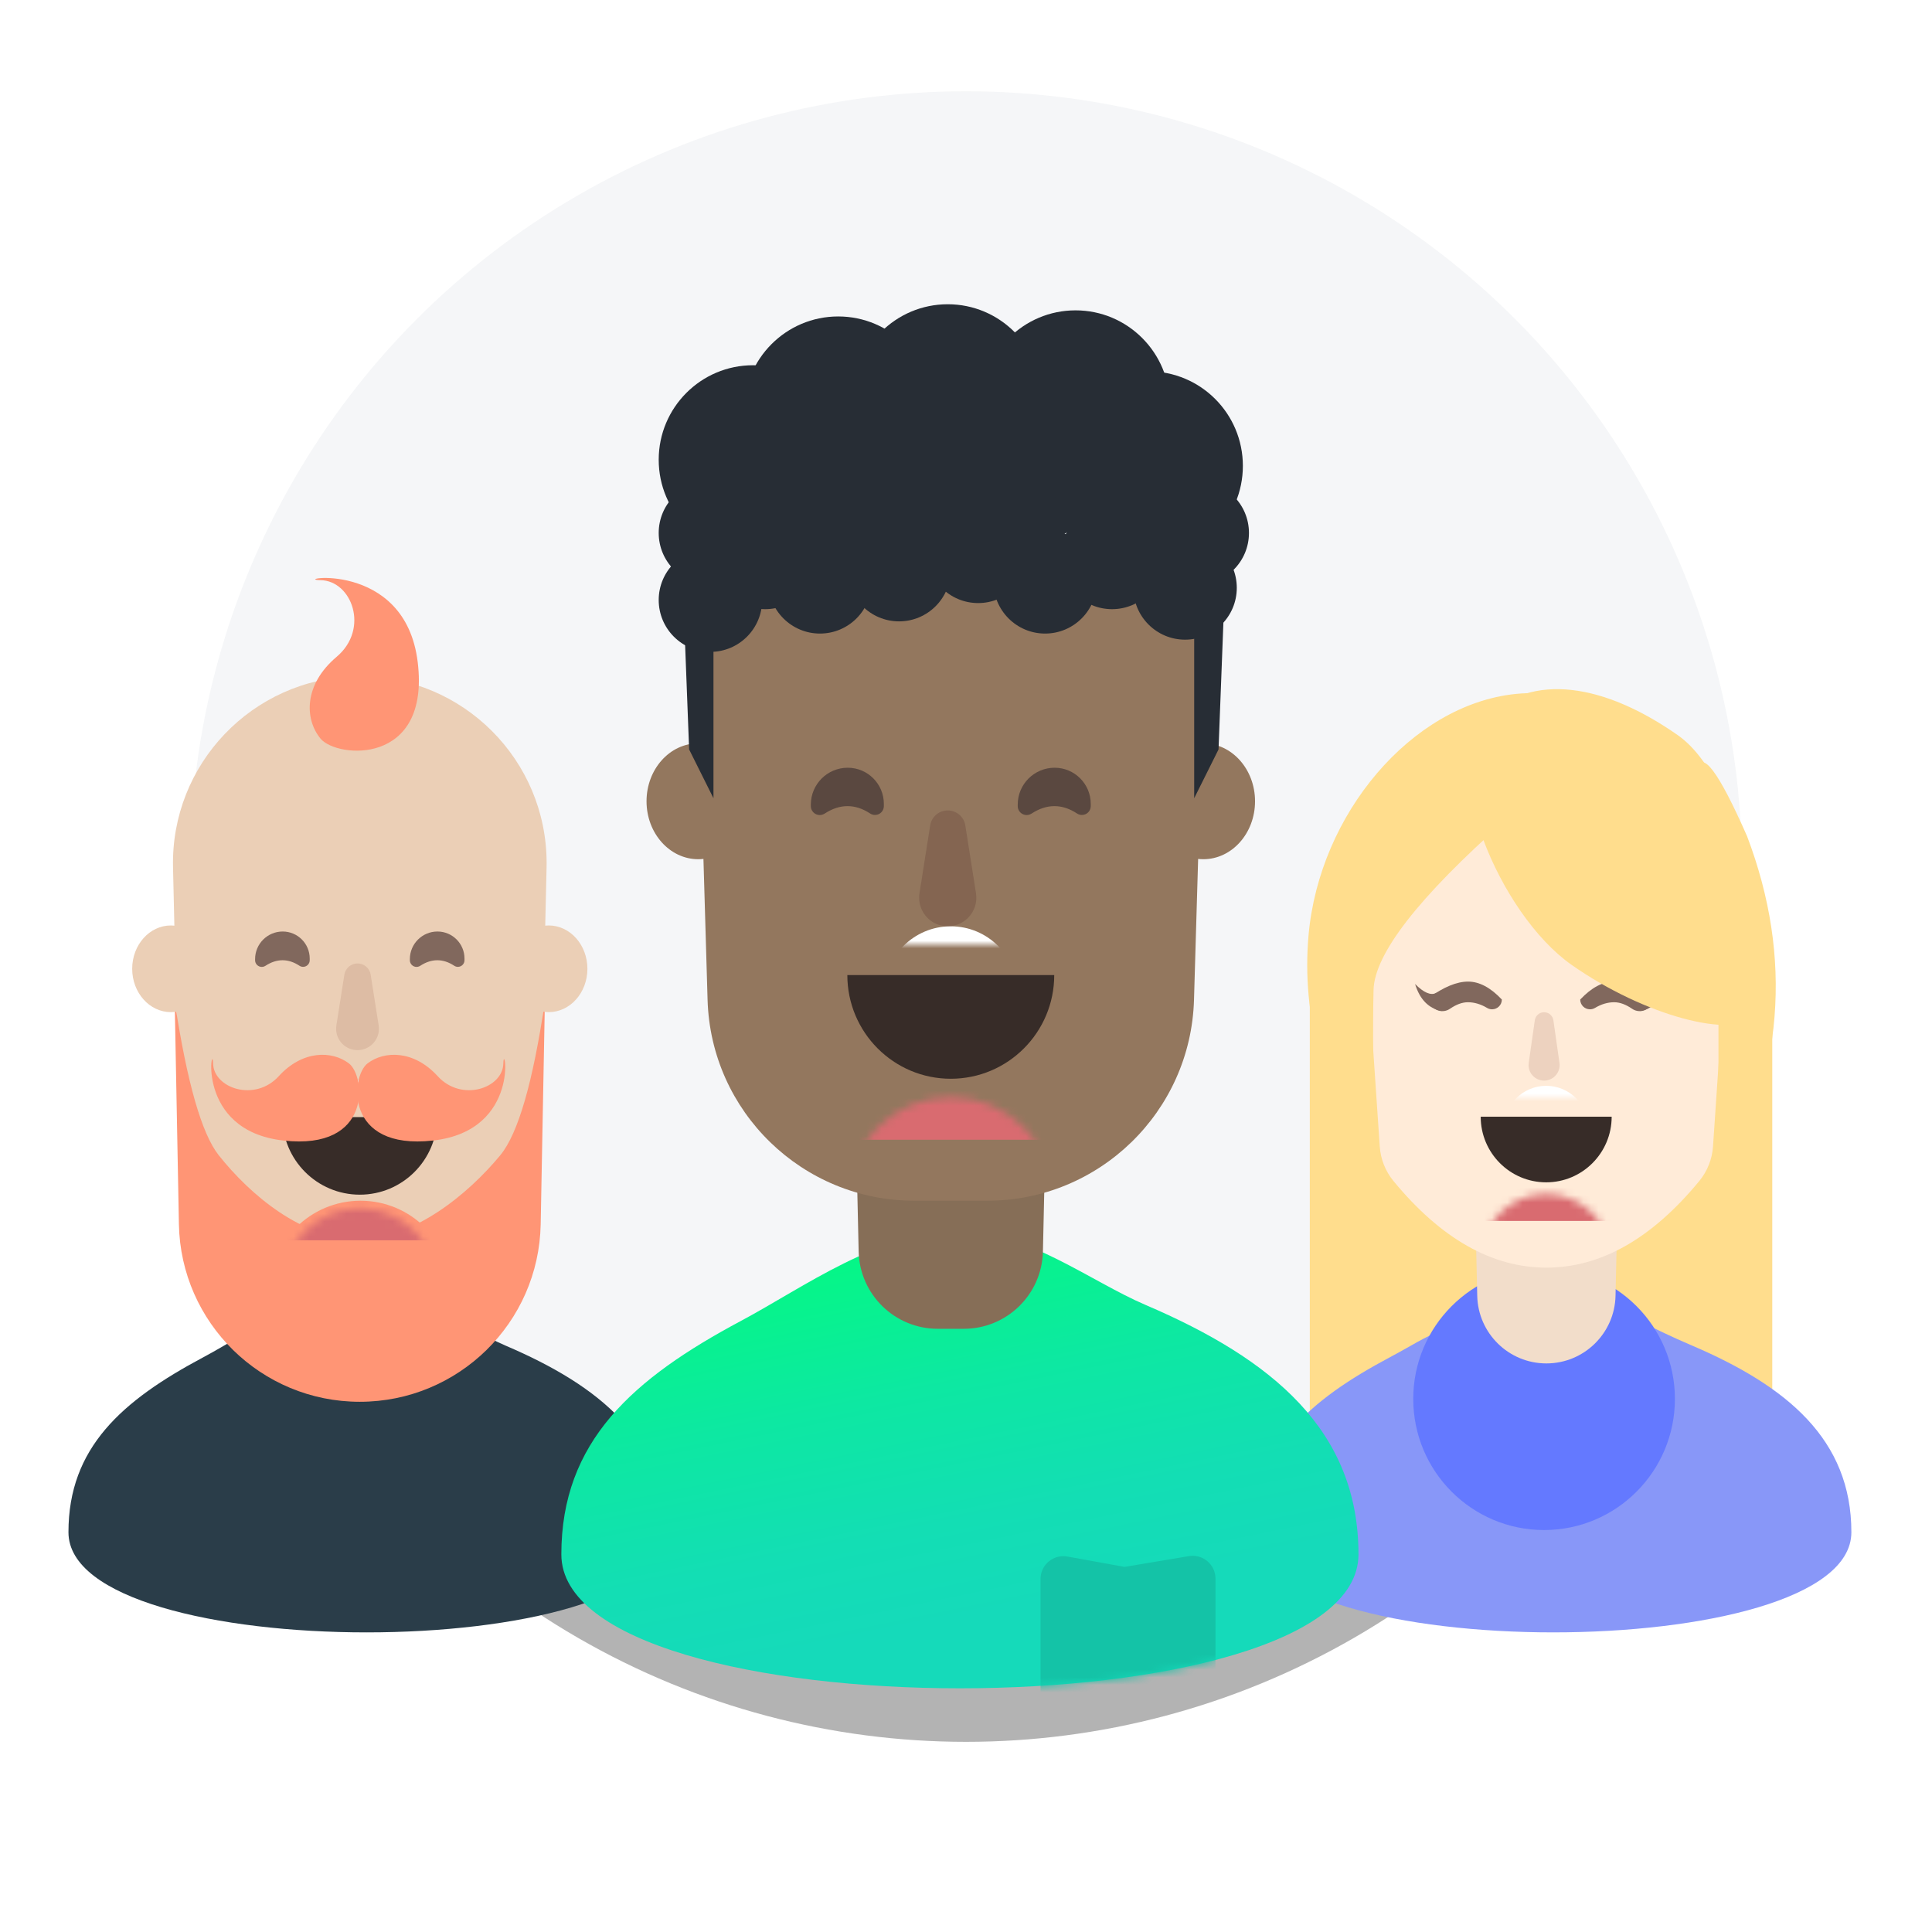 <?xml version="1.0" encoding="UTF-8"?>
<svg width="254px" height="254px" viewBox="0 0 254 254" version="1.1" xmlns="http://www.w3.org/2000/svg" xmlns:xlink="http://www.w3.org/1999/xlink">
    <!-- Generator: Sketch 49.3 (51167) - http://www.bohemiancoding.com/sketch -->
    <title>Artwork</title>
    <desc>Created with Sketch.</desc>
    <defs>
        <circle id="path-1" cx="118" cy="102" r="102"></circle>
        <filter x="-21.6%" y="-15.2%" width="143.1%" height="143.1%" filterUnits="objectBoundingBox" id="filter-2">
            <feOffset dx="0" dy="13" in="SourceAlpha" result="shadowOffsetOuter1"></feOffset>
            <feGaussianBlur stdDeviation="12.5" in="shadowOffsetOuter1" result="shadowBlurOuter1"></feGaussianBlur>
            <feColorMatrix values="0 0 0 0 0.227   0 0 0 0 0.437   0 0 0 0 0.688  0 0 0 0.077 0" type="matrix" in="shadowBlurOuter1"></feColorMatrix>
        </filter>
        <path d="M10.174,10.196 C15.793,10.196 20.348,5.631 20.348,0 C12.55,-3.10500748e-15 4.169,3.13737963e-13 0,0 C0,5.631 4.555,10.196 10.174,10.196 Z" id="path-3"></path>
        <path d="M8.609,8.628 C13.363,8.628 17.218,4.765 17.218,0 C10.619,-2.62731402e-15 3.528,2.65470584e-13 0,0 C0,4.765 3.854,8.628 8.609,8.628 Z" id="path-5"></path>
        <linearGradient x1="60.881%" y1="74.033%" x2="32.47%" y2="-13.308%" id="linearGradient-7">
            <stop stop-color="#15DABA" offset="0%"></stop>
            <stop stop-color="#13DEB4" offset="20.5%"></stop>
            <stop stop-color="#0DE8A2" offset="49.01%"></stop>
            <stop stop-color="#04F884" offset="82.08%"></stop>
            <stop stop-color="#00FF78" offset="100%"></stop>
        </linearGradient>
        <path d="M104.8,43.361 C104.8,27.041 93.455,17.68 76.811,10.562 C69.521,7.443 61.215,0.868 52.4,0.868 C41.782,0.868 31.902,8.239 23.647,12.641 C9.403,20.237 0,28.503 0,43.361 C0,66.83 104.8,66.83 104.8,43.361 Z" id="path-8"></path>
        <path d="M13.6,13.63 C21.111,13.63 27.2,7.528 27.2,0 C16.776,-4.15057122e-15 5.573,4.1938442e-13 0,0 C0,7.528 6.089,13.63 13.6,13.63 Z" id="path-10"></path>
    </defs>
    <g id="Page-1" stroke="none" stroke-width="1" fill="none" fill-rule="evenodd">
        <g id="Walkthrough-2" transform="translate(-61, -111)">
            <g id="Artwork" transform="translate(70, 123)">
                <g id="base" opacity="0.3">
                    <use fill="black" fill-opacity="1" filter="url(#filter-2)" xlink:href="#path-1"></use>
                    <use fill="#DDE1E6" fill-rule="evenodd" xlink:href="#path-1"></use>
                </g>
                <g id="people" transform="translate(0, 28)">
                    <g id="3" transform="translate(0, 35.278)">
                        <path d="M78.4,126.164 C78.4,113.955 69.913,106.953 57.462,101.627 C52.008,99.295 45.794,94.375 39.2,94.375 C31.257,94.375 23.866,99.89 17.69,103.183 C7.035,108.865 0,115.049 0,126.164 C0,143.721 78.4,143.721 78.4,126.164 Z" id="Oval-11" fill="#2A3D49"></path>
                        <path d="M38.302,73.383 L38.302,73.383 C43.474,73.383 47.666,77.575 47.666,82.747 C47.666,82.816 47.665,82.886 47.664,82.956 L47.393,95.083 C47.282,100.024 43.245,103.972 38.302,103.972 L38.302,103.972 C33.36,103.972 29.322,100.024 29.212,95.083 L28.941,82.956 C28.825,77.786 32.923,73.501 38.093,73.385 C38.163,73.383 38.233,73.383 38.302,73.383 Z" id="Rectangle-Copy" fill="#C4A588"></path>
                        <path d="M38.302,13.63 L38.302,13.63 C51.868,13.63 62.864,24.627 62.864,38.192 C62.864,38.381 62.862,38.57 62.858,38.759 L62.182,68.042 C61.882,81.016 51.279,91.376 38.302,91.376 L38.302,91.376 C25.325,91.376 14.723,81.016 14.423,68.042 L13.747,38.759 C13.434,25.197 24.174,13.95 37.735,13.637 C37.924,13.632 38.113,13.63 38.302,13.63 Z" id="Rectangle" fill="#EBCFB6"></path>
                        <path d="M13.966,56.378 C15.589,67.04 17.519,73.781 19.754,76.599 C23.898,81.826 30.77,87.647 38.118,87.647 C45.37,87.647 52.57,81.69 56.774,76.599 C59.11,73.772 61.064,67.032 62.638,56.378 L62.084,85.679 C61.839,98.638 51.264,109.015 38.302,109.015 L38.302,109.015 C25.341,109.015 14.766,98.638 14.521,85.679 L13.966,56.378 Z" id="Rectangle-Copy-2" fill="#FF9575"></path>
                        <ellipse id="Oval-4" fill="#FF9575" cx="38.4" cy="94.608" rx="12" ry="12.026"></ellipse>
                        <ellipse id="Oval-3" fill="#EBCFB6" cx="13.466" cy="52.09" rx="5.087" ry="5.698"></ellipse>
                        <ellipse id="Oval-3-Copy" fill="#EBCFB6" cx="63.139" cy="52.09" rx="5.087" ry="5.698"></ellipse>
                        <g id="Group-2" transform="translate(24.537, 47.188)">
                            <path d="M3.628,7.97929891e-05 C3.628,7.97929891e-05 3.628,7.97929891e-05 3.628,7.97929891e-05 C3.628,7.97929891e-05 3.628,7.97929891e-05 3.628,7.97929891e-05 L3.628,7.97929891e-05 C5.591,7.97929891e-05 7.182,1.591 7.182,3.554 L7.182,3.776 C7.182,4.256 6.792,4.645 6.312,4.645 C6.143,4.645 5.976,4.595 5.835,4.502 C5.098,4.018 4.356,3.776 3.61,3.776 C2.859,3.776 2.108,4.021 1.357,4.511 L1.357,4.511 C0.951,4.776 0.408,4.661 0.143,4.255 C0.05,4.113 -5.47923704e-17,3.946 0,3.776 L-3.78492215e-05,3.628 C-3.78492215e-05,1.624 1.624,7.97929891e-05 3.628,7.97929891e-05 Z" id="Rectangle-3-Copy" fill="#81685D"></path>
                            <g id="Oval-2-Copy" transform="translate(3.591, 24.402)">
                                <mask id="mask-4" fill="white">
                                    <use xlink:href="#path-3"></use>
                                </mask>
                                <use id="Mask" fill="#372C28" xlink:href="#path-3"></use>
                                <path d="M10.174,16.194 C15.793,16.194 20.348,11.629 20.348,5.998 C12.55,5.998 4.169,5.998 0,5.998 C0,11.629 4.555,16.194 10.174,16.194 Z" fill="#D96B70" mask="url(#mask-4)" transform="translate(10.174, 11.096) scale(1, -1) translate(-10.174, -11.096) "></path>
                                <path d="M10.174,1.799 C13.81,1.799 16.757,-1.155 16.757,-4.798 C11.711,-4.798 6.289,-4.798 3.591,-4.798 C3.591,-1.155 6.538,1.799 10.174,1.799 Z" id="Oval-2-Copy-2" fill="#FFFFFF" mask="url(#mask-4)" transform="translate(10.174, -1.499) scale(1, -1) translate(-10.174, 1.499) "></path>
                            </g>
                            <path d="M13.466,4.199 L13.466,4.199 C14.327,4.199 15.061,4.825 15.195,5.676 L16.245,12.343 C16.487,13.878 15.439,15.318 13.904,15.56 C13.759,15.583 13.612,15.595 13.466,15.595 L13.466,15.595 C11.912,15.595 10.652,14.335 10.652,12.781 C10.652,12.634 10.663,12.488 10.686,12.343 L11.737,5.676 C11.871,4.825 12.604,4.199 13.466,4.199 Z" id="Rectangle-4" fill="#A5725C" opacity="0.2"></path>
                            <path d="M23.976,7.97929891e-05 C23.976,7.97929891e-05 23.976,7.97929891e-05 23.976,7.97929891e-05 C23.976,7.97929891e-05 23.976,7.97929891e-05 23.976,7.97929891e-05 L23.976,7.97929891e-05 C25.939,7.97929891e-05 27.53,1.591 27.53,3.554 L27.53,3.776 C27.53,4.256 27.141,4.645 26.66,4.645 C26.491,4.645 26.325,4.595 26.183,4.502 C25.446,4.018 24.705,3.776 23.958,3.776 C23.207,3.776 22.456,4.021 21.706,4.511 L21.706,4.511 C21.3,4.776 20.756,4.661 20.491,4.255 C20.398,4.113 20.348,3.946 20.348,3.776 L20.348,3.628 C20.348,1.624 21.972,7.97929891e-05 23.976,7.97929891e-05 Z" id="Rectangle-3-Copy-2" fill="#81685D"></path>
                        </g>
                        <path d="M33.143,21.831 C31.024,19.255 30.921,14.738 35.261,11.071 C39.602,7.403 37.258,1.066 33.143,0.995 C29.027,0.925 44.257,-1.91 45.917,11.779 C47.577,25.468 35.261,24.407 33.143,21.831 Z" id="Path-2" fill="#FF9575"></path>
                        <path d="M39.324,64.525 C41.531,62.843 45.401,62.76 48.543,66.207 C51.686,69.655 57.116,67.793 57.177,64.525 C57.237,61.257 59.666,73.351 47.937,74.669 C36.208,75.987 37.116,66.207 39.324,64.525 Z" id="Path-2-Copy" fill="#FF9575"></path>
                        <path d="M36.869,64.525 C34.661,62.843 30.792,62.76 27.649,66.207 C24.507,69.655 19.077,67.793 19.016,64.525 C18.956,61.257 16.527,73.351 28.256,74.669 C39.985,75.987 39.076,66.207 36.869,64.525 Z" id="Path-2-Copy-2" fill="#FF9575"></path>
                    </g>
                    <g id="2" transform="translate(156, 43.295)">
                        <rect id="Rectangle-20" fill="#FFDD8D" x="7.2" y="42.493" width="60.8" height="68.15"></rect>
                        <path d="M78.4,118.147 C78.4,105.938 69.913,98.935 57.462,93.609 C54.456,92.324 53.619,91.856 50.215,90.256 C47.443,88.952 53.809,99.759 39.2,99.759 C24.591,99.759 28.699,89.714 25.639,91.061 C21.329,92.959 21.302,93.24 17.69,95.165 C7.035,100.848 0,107.032 0,118.147 C0,135.703 78.4,135.703 78.4,118.147 Z" id="Oval-11" fill="#8897F8"></path>
                        <ellipse id="Oval-6" fill="#6479FF" cx="38" cy="100.621" rx="17.2" ry="17.238"></ellipse>
                        <path d="M38.302,65.365 L38.302,65.365 C43.474,65.365 47.666,69.557 47.666,74.729 C47.666,74.799 47.665,74.868 47.664,74.938 L47.393,87.065 C47.282,92.006 43.245,95.954 38.302,95.954 L38.302,95.954 C33.36,95.954 29.322,92.006 29.212,87.065 L28.941,74.938 C28.825,69.768 32.923,65.483 38.093,65.367 C38.163,65.366 38.233,65.365 38.302,65.365 Z" id="Rectangle-Copy" fill="#F2DDCA"></path>
                        <path d="M38.256,19.819 L38.349,19.819 C51.297,19.819 61.794,30.316 61.794,43.265 C61.794,43.794 61.776,44.323 61.74,44.851 L60.209,67.431 C60.096,69.097 59.464,70.687 58.403,71.976 C52.153,79.564 45.453,83.359 38.302,83.359 C31.152,83.359 24.451,79.564 18.202,71.976 L18.202,71.976 C17.14,70.687 16.509,69.098 16.396,67.431 L14.864,44.851 C13.988,31.932 23.751,20.749 36.67,19.873 C37.198,19.837 37.727,19.819 38.256,19.819 Z" id="Rectangle" fill="#FFEBD8"></path>
                        <path d="M38.002,49.783 L38.002,49.783 C38.616,49.783 39.137,50.234 39.224,50.842 L40.024,56.44 C40.183,57.556 39.407,58.59 38.291,58.75 C38.195,58.764 38.099,58.77 38.002,58.77 L38.002,58.77 C36.875,58.77 35.96,57.856 35.96,56.729 C35.96,56.632 35.967,56.535 35.981,56.44 L36.781,50.842 C36.868,50.234 37.388,49.783 38.002,49.783 Z" id="Rectangle-4" fill="#A5725C" opacity="0.2"></path>
                        <path d="M48.514,39.972 C48.514,39.972 48.514,39.972 48.514,39.972 C48.514,39.972 48.514,39.972 48.514,39.972 L48.514,39.972 C50.476,39.972 52.067,41.563 52.067,43.526 L52.067,43.748 C52.067,44.228 51.678,44.617 51.198,44.617 C51.028,44.617 50.862,44.567 50.72,44.474 C49.983,43.99 49.242,43.748 48.495,43.748 C47.745,43.748 46.994,43.993 46.243,44.483 L46.243,44.483 C45.837,44.748 45.293,44.633 45.028,44.227 C44.935,44.085 44.885,43.918 44.885,43.748 L44.885,43.6 C44.885,41.596 46.51,39.972 48.514,39.972 Z" id="Rectangle-3-Copy-2" fill="#81685D"></path>
                        <g id="Group-4" transform="translate(20.8, 45.7)" fill="#81685D">
                            <path d="M2.061,2.175 C4.011,0.762 5.726,0.055 7.207,0.055 C8.688,0.055 10.168,0.842 11.649,2.415 L11.649,2.415 C11.649,3.124 11.074,3.699 10.365,3.699 C10.134,3.699 9.907,3.636 9.708,3.518 C8.872,3.019 8.031,2.77 7.184,2.77 C6.447,2.77 5.66,3.057 4.825,3.63 L4.825,3.63 C4.021,4.182 2.922,3.977 2.371,3.174 C2.169,2.88 2.061,2.531 2.061,2.175 Z" id="Rectangle-3-Copy"></path>
                            <path d="M0.239,0.371 C0.866,2.414 2.032,3.597 3.736,3.92 C4.745,3.213 4.359,0.881 2.998,1.556 C2.296,1.905 1.376,1.51 0.239,0.371 Z" id="Path-5"></path>
                        </g>
                        <g id="Group-4-Copy" transform="translate(48.4, 47.705) scale(-1, 1) translate(-48.4, -47.705) translate(42.4, 45.7)" fill="#81685D">
                            <path d="M2.061,2.175 C4.011,0.762 5.726,0.055 7.207,0.055 C8.688,0.055 10.168,0.842 11.649,2.415 L11.649,2.415 C11.649,3.124 11.074,3.699 10.365,3.699 C10.134,3.699 9.907,3.636 9.708,3.518 C8.872,3.019 8.031,2.77 7.184,2.77 C6.447,2.77 5.66,3.057 4.825,3.63 L4.825,3.63 C4.021,4.182 2.922,3.977 2.371,3.174 C2.169,2.88 2.061,2.531 2.061,2.175 Z" id="Rectangle-3-Copy"></path>
                            <path d="M0.239,0.371 C0.866,2.414 2.032,3.597 3.736,3.92 C4.745,3.213 4.359,0.881 2.998,1.556 C2.296,1.905 1.376,1.51 0.239,0.371 Z" id="Path-5"></path>
                        </g>
                        <path d="M51.435,45.255 C63.143,45.255 74.48,41.034 75.032,36.889 C75.584,32.744 57.23,12.509 45.522,12.509 C33.813,12.509 25.058,16.623 23.468,25.193 C21.878,33.763 39.726,45.255 51.435,45.255 Z" id="Oval-5" fill="#FFDD8D" transform="translate(49.206, 28.882) rotate(35) translate(-49.206, -28.882) "></path>
                        <g id="Oval-2-Copy" transform="translate(29.668, 63.518)">
                            <mask id="mask-6" fill="white">
                                <use xlink:href="#path-5"></use>
                            </mask>
                            <use id="Mask" fill="#372C28" xlink:href="#path-5"></use>
                            <path d="M8.609,13.703 C13.363,13.703 17.218,9.84 17.218,5.075 C10.619,5.075 3.528,5.075 0,5.075 C0,9.84 3.854,13.703 8.609,13.703 Z" fill="#D96B70" mask="url(#mask-6)" transform="translate(8.609, 9.389) scale(1, -1) translate(-8.609, -9.389) "></path>
                            <path d="M8.609,1.523 C11.685,1.523 14.179,-0.977 14.179,-4.06 C9.91,-4.06 5.321,-4.06 3.038,-4.06 C3.038,-0.977 5.532,1.523 8.609,1.523 Z" id="Oval-2-Copy-2" fill="#FFFFFF" mask="url(#mask-6)" transform="translate(8.609, -1.269) scale(1, -1) translate(-8.609, 1.269) "></path>
                        </g>
                        <path d="M60.926,43.107 L60.926,73.607 C69.499,58.287 70.754,42.633 64.69,26.646 C57.148,9.52 55.893,15.007 60.926,43.107 Z" id="Path-3" fill="#FFDD8D"></path>
                        <path d="M32.958,24.511 C21.489,34.666 15.696,42.116 15.58,46.863 C15.464,51.609 15.522,59.78 15.755,71.375 C8.998,60.865 6.091,50.293 7.035,39.66 C8.449,23.71 20.574,9.377 34.217,7.942 C43.312,6.985 42.892,12.508 32.958,24.511 Z" id="Path-4" fill="#FFDD8D"></path>
                    </g>
                    <g id="1" transform="translate(64.8, 0)">
                        <g id="Rectangle-6" transform="translate(0, 121)">
                            <mask id="mask-9" fill="white">
                                <use xlink:href="#path-8"></use>
                            </mask>
                            <use id="Mask" fill="url(#linearGradient-7)" xlink:href="#path-8"></use>
                            <path d="M66.535,43.64 L74.041,45 L82.505,43.584 C84.139,43.311 85.686,44.414 85.959,46.049 C85.986,46.212 86,46.378 86,46.543 L86,63 C86,64.657 84.657,66 83,66 L66,66 C64.343,66 63,64.657 63,63 L63,46.592 C63,44.935 64.343,43.592 66,43.592 C66.179,43.592 66.358,43.608 66.535,43.64 Z" fill="#14C3A7" mask="url(#mask-9)"></path>
                        </g>
                        <path d="M51.2,93.806 L51.2,93.806 C58.113,93.806 63.717,99.41 63.717,106.323 C63.717,106.416 63.716,106.51 63.714,106.603 L63.313,124.529 C63.187,130.18 58.569,134.696 52.916,134.696 L49.484,134.696 C43.831,134.696 39.213,130.18 39.087,124.529 L38.686,106.603 C38.532,99.692 44.009,93.964 50.92,93.809 C51.013,93.807 51.107,93.806 51.2,93.806 Z" id="Rectangle-Copy" fill="#866E57"></path>
                        <path d="M17.6,36.079 L84.8,36.079 L83.175,91.457 C82.743,106.162 70.698,117.859 55.987,117.859 L46.413,117.859 C31.702,117.859 19.657,106.162 19.225,91.457 L17.6,36.079 Z" id="Rectangle" fill="#93775E"></path>
                        <ellipse id="Oval-3" fill="#93775E" cx="18" cy="65.344" rx="6.8" ry="7.617"></ellipse>
                        <ellipse id="Oval-3-Copy" fill="#93775E" cx="84.4" cy="65.344" rx="6.8" ry="7.617"></ellipse>
                        <g id="Group-2" transform="translate(32.8, 60.934)">
                            <path d="M4.85,0 C4.85,0 4.85,0 4.85,0 C4.85,0 4.85,0 4.85,0 L4.85,0 C7.473,0 9.6,2.127 9.6,4.75 L9.6,5.047 C9.6,5.689 9.08,6.209 8.438,6.209 C8.211,6.209 7.989,6.143 7.799,6.018 C6.815,5.371 5.823,5.047 4.826,5.047 C3.822,5.047 2.818,5.375 1.815,6.03 L1.815,6.03 C1.272,6.384 0.545,6.231 0.191,5.688 C0.066,5.498 2.30151579e-16,5.275 0,5.047 L-2.38932825e-05,4.85 C-2.38932825e-05,2.171 2.171,0 4.85,0 Z" id="Rectangle-3-Copy" fill="#5A4840"></path>
                            <g id="Oval-2-Copy" transform="translate(4.8, 27.26)">
                                <mask id="mask-11" fill="white">
                                    <use xlink:href="#path-10"></use>
                                </mask>
                                <use id="Mask" fill="#372C28" xlink:href="#path-10"></use>
                                <path d="M13.6,21.648 C21.111,21.648 27.2,15.545 27.2,8.018 C16.776,8.018 5.573,8.018 0,8.018 C0,15.545 6.089,21.648 13.6,21.648 Z" fill="#D96B70" mask="url(#mask-11)" transform="translate(13.6, 14.833) scale(1, -1) translate(-13.6, -14.833) "></path>
                                <path d="M13.6,2.405 C18.46,2.405 22.4,-1.543 22.4,-6.414 C15.655,-6.414 8.406,-6.414 4.8,-6.414 C4.8,-1.543 8.74,2.405 13.6,2.405 Z" id="Oval-2-Copy-2" fill="#FFFFFF" mask="url(#mask-11)" transform="translate(13.6, -2.004) scale(1, -1) translate(-13.6, 2.004) "></path>
                            </g>
                            <path d="M18,5.612 L18,5.612 C19.152,5.612 20.132,6.45 20.311,7.588 L21.715,16.499 C22.039,18.551 20.637,20.477 18.585,20.8 C18.392,20.83 18.196,20.846 18,20.846 L18,20.846 C15.923,20.846 14.239,19.162 14.239,17.085 C14.239,16.889 14.254,16.693 14.285,16.499 L15.689,7.588 C15.868,6.45 16.848,5.612 18,5.612 Z" id="Rectangle-4" fill="#482222" opacity="0.2"></path>
                            <path d="M32.05,0 C32.05,0 32.05,0 32.05,0 C32.05,0 32.05,0 32.05,0 L32.05,0 C34.673,0 36.8,2.127 36.8,4.75 L36.8,5.047 C36.8,5.689 36.28,6.209 35.638,6.209 C35.411,6.209 35.189,6.143 34.999,6.018 C34.015,5.371 33.023,5.047 32.026,5.047 C31.022,5.047 30.018,5.375 29.015,6.03 L29.015,6.03 C28.472,6.384 27.745,6.231 27.391,5.688 C27.266,5.498 27.2,5.275 27.2,5.047 L27.2,4.85 C27.2,2.171 29.371,0 32.05,0 Z" id="Rectangle-3-Copy-2" fill="#5A4840"></path>
                        </g>
                        <ellipse id="Oval-2" fill="#272D35" cx="19.6" cy="38.885" rx="6.8" ry="6.815"></ellipse>
                        <ellipse id="Oval-2-Copy-18" fill="#272D35" cx="19.6" cy="30.066" rx="6.8" ry="6.815"></ellipse>
                        <ellipse id="Oval-2-Copy-10" fill="#272D35" cx="25.2" cy="20.445" rx="12.4" ry="12.427"></ellipse>
                        <ellipse id="Oval-2-Copy-11" fill="#272D35" cx="36.4" cy="14.031" rx="12.4" ry="12.427"></ellipse>
                        <ellipse id="Oval-2-Copy-12" fill="#272D35" cx="38.8" cy="22.85" rx="12.4" ry="12.427"></ellipse>
                        <ellipse id="Oval-2-Copy-13" fill="#272D35" cx="50.8" cy="12.427" rx="12.4" ry="12.427"></ellipse>
                        <ellipse id="Oval-2-Copy-14" fill="#272D35" cx="59.6" cy="19.643" rx="12.4" ry="12.427"></ellipse>
                        <ellipse id="Oval-2-Copy-15" fill="#272D35" cx="67.6" cy="13.229" rx="12.4" ry="12.427"></ellipse>
                        <ellipse id="Oval-2-Copy-16" fill="#272D35" cx="77.2" cy="21.247" rx="12.4" ry="12.427"></ellipse>
                        <polygon id="Rectangle-5" fill="#272D35" points="16 37.683 20 37.683 20 64.943 16.8 58.529"></polygon>
                        <polygon id="Rectangle-5-Copy" fill="#272D35" points="83.2 37.683 87.2 37.683 86.4 58.529 83.2 64.943"></polygon>
                        <ellipse id="Oval-2-Copy-3" fill="#272D35" cx="26.8" cy="33.273" rx="6.8" ry="6.815"></ellipse>
                        <ellipse id="Oval-2-Copy-4" fill="#272D35" cx="34" cy="36.48" rx="6.8" ry="6.815"></ellipse>
                        <ellipse id="Oval-2-Copy-5" fill="#272D35" cx="44.4" cy="34.877" rx="6.8" ry="6.815"></ellipse>
                        <ellipse id="Oval-2-Copy-6" fill="#272D35" cx="54.8" cy="32.471" rx="6.8" ry="6.815"></ellipse>
                        <ellipse id="Oval-2-Copy-7" fill="#272D35" cx="63.6" cy="36.48" rx="6.8" ry="6.815"></ellipse>
                        <ellipse id="Oval-2-Copy-8" fill="#272D35" cx="72.4" cy="33.273" rx="6.8" ry="6.815"></ellipse>
                        <ellipse id="Oval-2-Copy-9" fill="#272D35" cx="82" cy="37.282" rx="6.8" ry="6.815"></ellipse>
                        <ellipse id="Oval-2-Copy-17" fill="#272D35" cx="83.6" cy="30.066" rx="6.8" ry="6.815"></ellipse>
                    </g>
                </g>
            </g>
        </g>
    </g>
</svg>